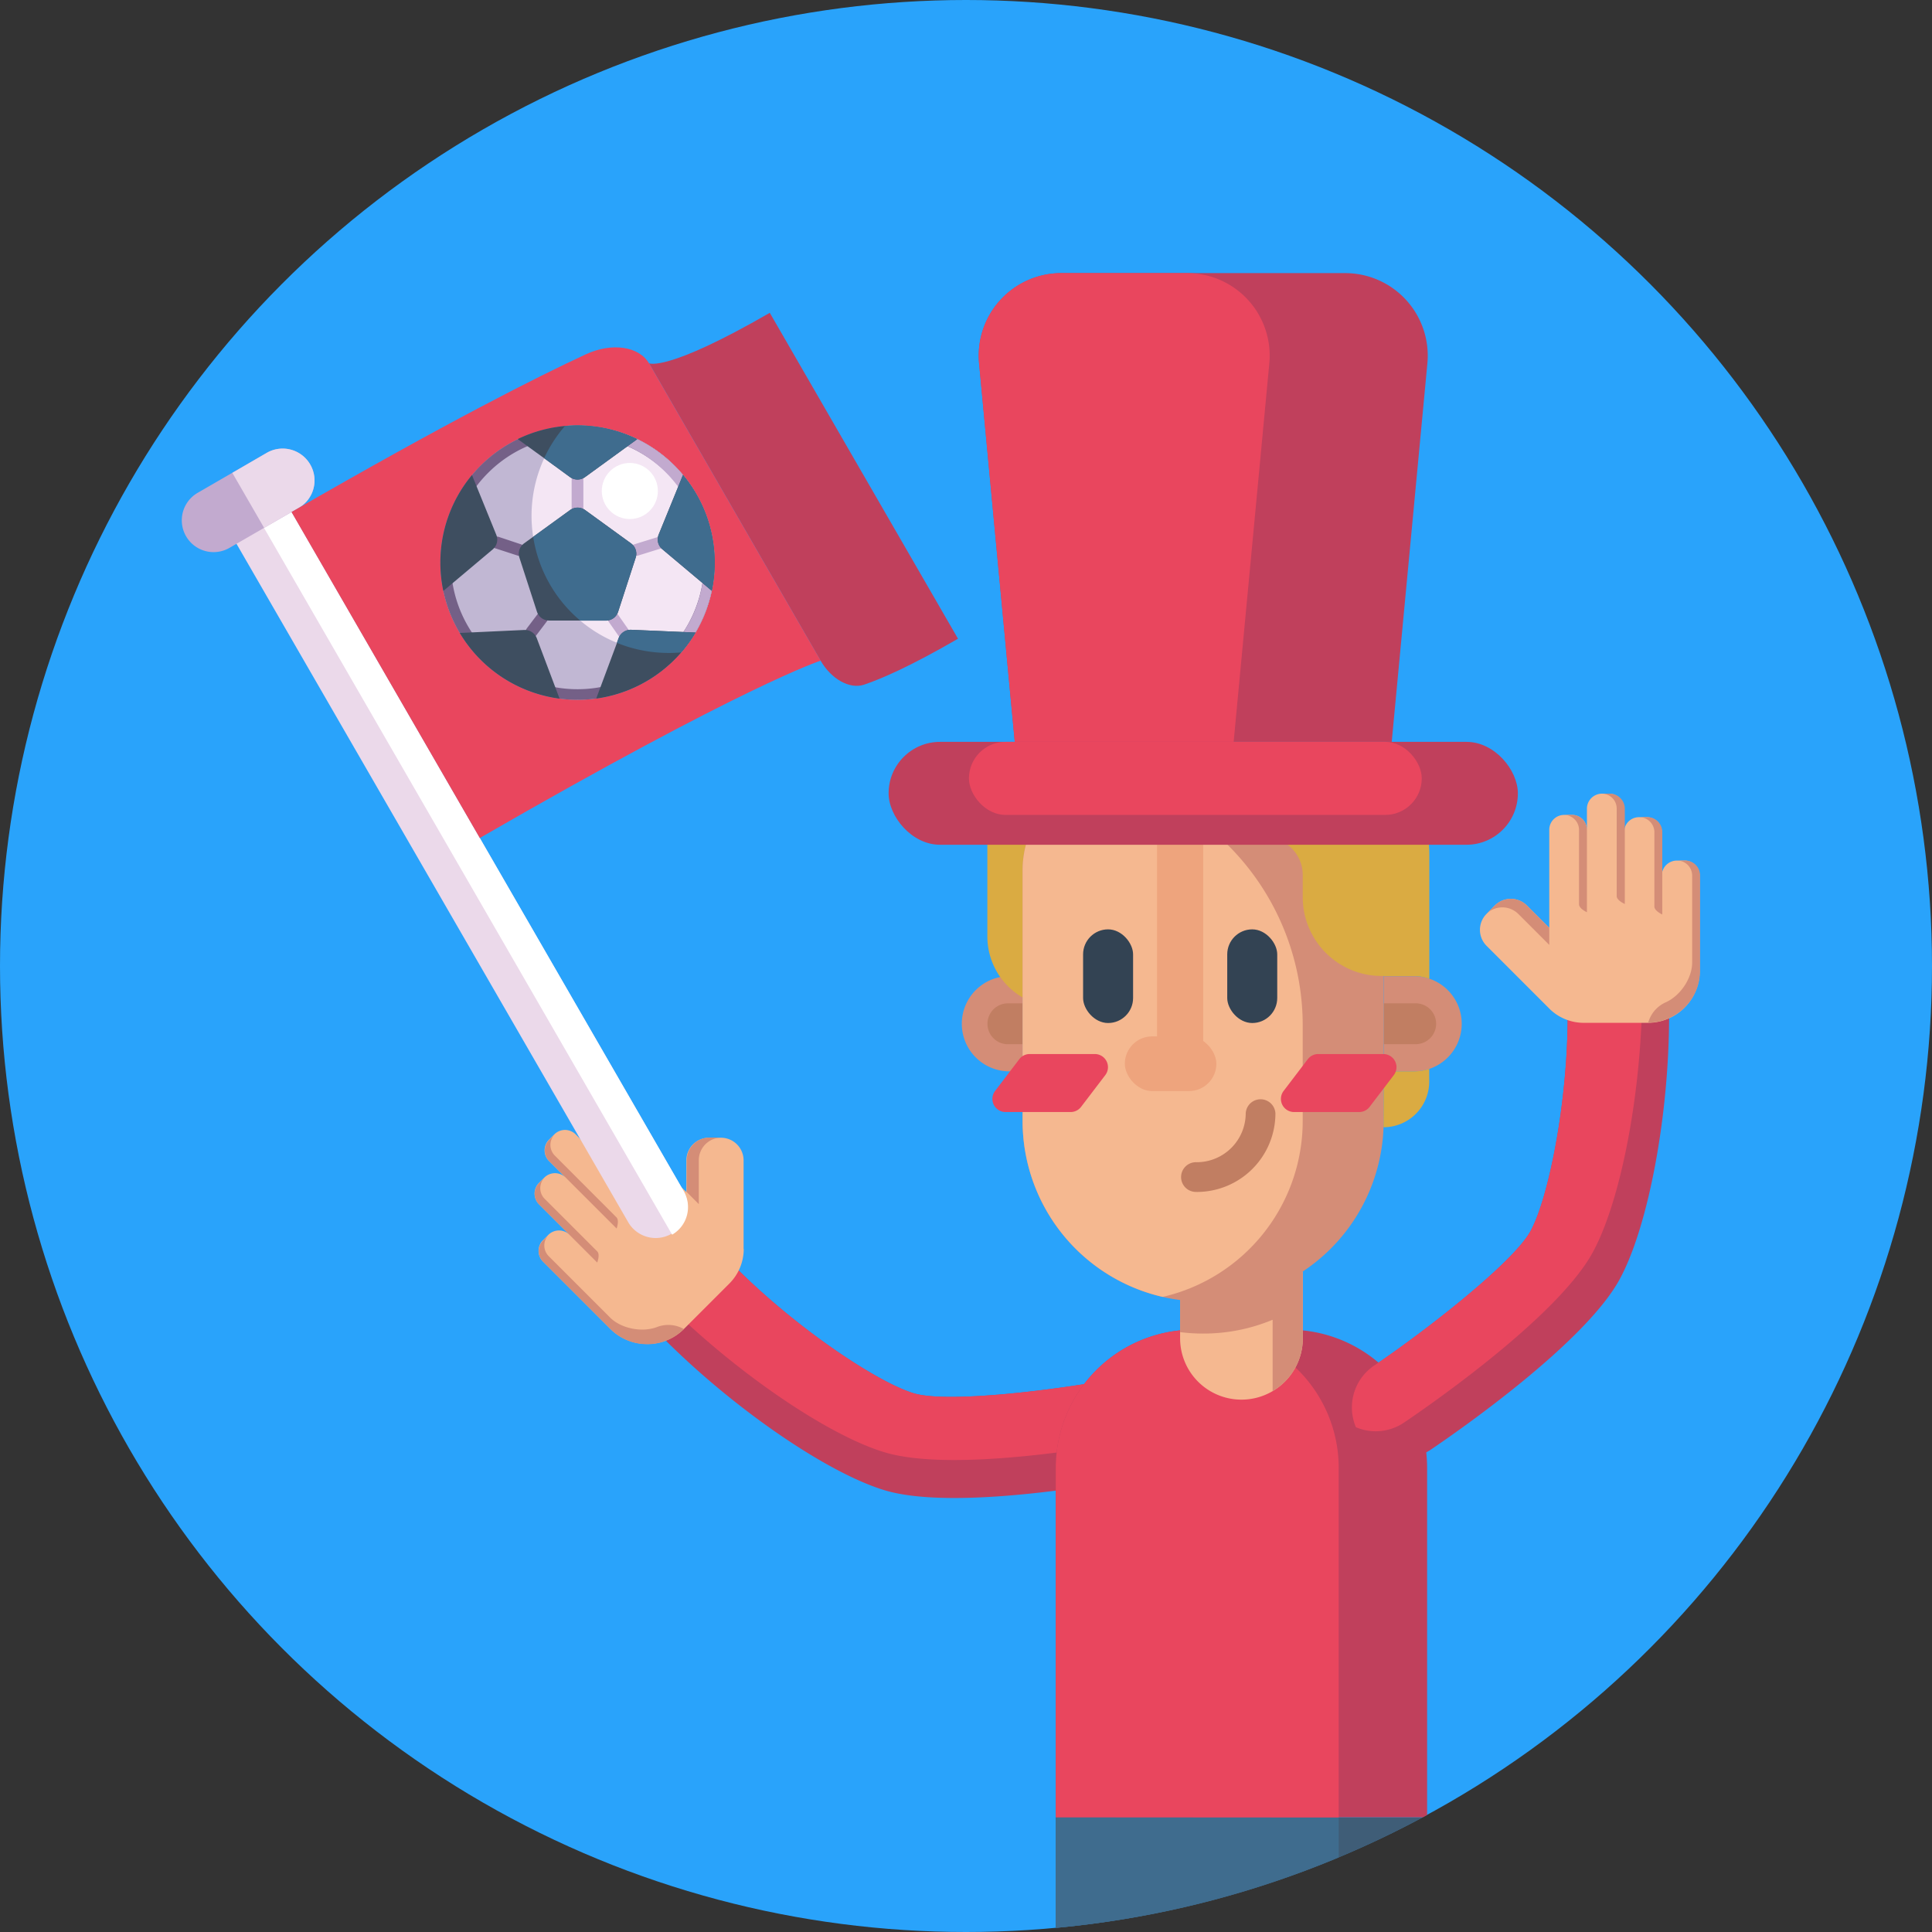 <svg id="_50" data-name="50" xmlns="http://www.w3.org/2000/svg" viewBox="0 0 512 512"><rect x="0" y="0" width="512" height="512" fill="#333333" stroke="none"/><defs><style>.cls-1{fill:#29a3fb;}.cls-2{fill:#3f5d77;}.cls-3{fill:#3f6c8e;}.cls-4{fill:#c0405c;}.cls-5{fill:#e9465e;}.cls-6{fill:#f5b890;}.cls-7{fill:#d48d77;}.cls-8{fill:#c17e62;}.cls-9{fill:#daab42;}.cls-10{fill:#eea47d;}.cls-11{fill:#334353;}.cls-12{fill:#f9c744;}.cls-13{fill:#ebd9ea;}.cls-14{fill:#fff;}.cls-15{fill:#c2aacf;}.cls-16{fill:#c1b7d3;}.cls-17{fill:#f4e6f4;}.cls-18{fill:#746087;}.cls-19{fill:#3e4e60;}</style></defs><title>50-soccer-icons</title><circle class="cls-1" cx="256" cy="256" r="256"/><path class="cls-2" d="M377.09,481.6q-10.86,5.85-22.32,10.64a254.23,254.23,0,0,1-75,18.67V481.6Z"/><path class="cls-3" d="M354.77,481.6v10.64a254.23,254.23,0,0,1-75,18.67V481.6Z"/><path class="cls-4" d="M176,354.83c18.62,18.62,43.2,35.49,58.43,40.1,18.54,5.6,59.48-1.86,67.49-3.4A13.43,13.43,0,0,0,312.5,375.8a13.62,13.62,0,0,0-.73-2.5,13.43,13.43,0,0,0-15-8.13c-16.75,3.23-45.7,6.76-54.63,4.06-9.57-2.89-30.84-17-47.22-33.38A13.45,13.45,0,0,0,173,340.29h0A13.45,13.45,0,0,0,176,354.83Z"/><path class="cls-5" d="M175.94,344.76c18.63,18.63,43.21,35.5,58.44,40.1,18.54,5.61,59.48-1.85,67.5-3.41a13.37,13.37,0,0,0,9.89-8.15,13.43,13.43,0,0,0-15-8.13c-16.75,3.23-45.7,6.76-54.63,4.06-9.57-2.89-30.84-17-47.22-33.38A13.45,13.45,0,0,0,173,340.29h0A13.51,13.51,0,0,0,175.94,344.76Z"/><path class="cls-6" d="M197.06,331V307.51a6,6,0,0,0-6-6h-3.16a6,6,0,0,0-6,6v8.41l-18.38-18.38a4,4,0,0,0-5.58,0L156.52,299a4,4,0,0,0,0,5.58l-4-4a4,4,0,0,0-5.58,0l-1.48,1.48a4,4,0,0,0,0,5.58l4.4,4.4a4,4,0,0,0-5.58,0l-1.48,1.48a4,4,0,0,0,0,5.58l8.12,8.12a4,4,0,0,0-5.58,0l-1.48,1.48a4,4,0,0,0,0,5.58l17.89,17.89a13.73,13.73,0,0,0,9.74,4H172a13.67,13.67,0,0,0,9.27-4l12.05-12.05a13,13,0,0,0,3.78-9.13Z"/><path class="cls-7" d="M172,317.09l-.3-.3L158,303.13a4,4,0,0,1,0-5.58h0L156.52,299a4,4,0,0,0,0,5.58L172,320.05S172.78,317.91,172,317.09Z"/><path class="cls-7" d="M158.27,331.63l-.3-.3-13.66-13.66a4,4,0,0,1,0-5.58h0l-1.48,1.48a4,4,0,0,0,0,5.58l15.44,15.44S159.09,332.45,158.27,331.63Z"/><path class="cls-7" d="M163.37,322.61l-.3-.3L147,306.21a4,4,0,0,1,0-5.58h0l-1.48,1.48a4,4,0,0,0,0,5.58l17.89,17.88S164.18,323.43,163.37,322.61Z"/><path class="cls-7" d="M182,307.5v8.42l3.19,3.19V307.48a6,6,0,0,1,5.95-6h-3.17A6,6,0,0,0,182,307.5Z"/><path class="cls-7" d="M181.22,352.22a13.65,13.65,0,0,1-9,4H172a13.72,13.72,0,0,1-10.22-4l-17.88-17.88a4,4,0,0,1,0-5.58l1.48-1.48h0a4,4,0,0,0,0,5.58l16.1,16.1.08.08c2.89,3,8.45,4.16,12.5,2.66a8.3,8.3,0,0,1,6.73.28Z"/><path class="cls-4" d="M378.2,389v92c-.36.21-.73.4-1.09.6H279.8V389a36.62,36.62,0,0,1,36.62-36.62h25.17A36.61,36.61,0,0,1,378.2,389Z"/><path class="cls-5" d="M279.8,481.59V389a36.62,36.62,0,0,1,36.62-36.62h1.73A36.62,36.62,0,0,1,354.77,389v92.64Z"/><path class="cls-4" d="M442.33,269.15c0,26.34-5.45,55.65-13,69.68-9.14,17.07-43.36,40.74-50.12,45.32a13.43,13.43,0,0,1-18.64-3.61,13,13,0,0,1-1.24-2.28,13.41,13.41,0,0,1,4.84-16.35c14.13-9.56,37.1-27.53,41.5-35.76,4.72-8.81,9.78-33.83,9.78-57a13.42,13.42,0,0,1,13.43-13.42,13.6,13.6,0,0,1,5.23,1h0A13.45,13.45,0,0,1,442.33,269.15Z"/><path class="cls-5" d="M435.21,262c0,26.35-5.45,55.66-13,69.68-9.14,17.07-43.36,40.75-50.13,45.32a13.39,13.39,0,0,1-12.75,1.23,13.41,13.41,0,0,1,4.84-16.35c14.13-9.56,37.1-27.53,41.5-35.76,4.72-8.81,9.78-33.83,9.78-57a13.42,13.42,0,0,1,13.43-13.42,13.6,13.6,0,0,1,5.23,1h0A13.45,13.45,0,0,1,435.21,262Z"/><path class="cls-6" d="M410.57,267.28a12.92,12.92,0,0,0,9.12,3.78h17a13.73,13.73,0,0,0,9.4-3.71c.12-.1.23-.22.34-.33a13.73,13.73,0,0,0,4-9.74V232a4,4,0,0,0-3.95-3.94h-2.09a4,4,0,0,0-4,3.94V220.5a3.94,3.94,0,0,0-3.94-3.94h-2.1a3.94,3.94,0,0,0-3.94,3.94v-6.22a4,4,0,0,0-4-3.95H424.5a4,4,0,0,0-3.95,3.95v5.62a3.94,3.94,0,0,0-3.94-3.94h-2.1a3.94,3.94,0,0,0-3.94,3.94v26l-5.95-5.95a6,6,0,0,0-8.45,0l-2.23,2.24a6,6,0,0,0,0,8.45l16.63,16.63Z"/><path class="cls-7" d="M418.46,239.65V219.91a4,4,0,0,0-3.95-3.95h2.1a3.94,3.94,0,0,1,3.94,3.95v21.84S418.46,240.81,418.46,239.65Z"/><path class="cls-7" d="M438.43,240.25V220.51a4,4,0,0,0-3.95-3.95h2.1a3.94,3.94,0,0,1,3.94,3.95v21.84S438.43,241.41,438.43,240.25Z"/><path class="cls-7" d="M428.44,237.48v-23.2a3.94,3.94,0,0,0-3.94-3.95h2.09a4,4,0,0,1,4,3.95v25.29S428.44,238.63,428.44,237.48Z"/><path class="cls-7" d="M404.62,239.94l5.95,5.95v4.52l-8.23-8.23a6,6,0,0,0-8.41,0l2.24-2.24A6,6,0,0,1,404.62,239.94Z"/><path class="cls-7" d="M436.75,271a13.74,13.74,0,0,0,9.2-3.53l.08-.08.12-.1h0a13.67,13.67,0,0,0,4.38-10.06V232a3.94,3.94,0,0,0-3.94-3.95h-2.09a4,4,0,0,1,3.94,3.95v22.88c.09,4.18-3,8.92-6.95,10.72a8.34,8.34,0,0,0-4.57,5Z"/><path class="cls-6" d="M312.74,337v17.66a16.26,16.26,0,0,0,32.52,0V337Z"/><path class="cls-7" d="M345.26,337v17.66a16.23,16.23,0,0,1-8,14V349.75a47.66,47.66,0,0,1-18.39,3.66,49.46,49.46,0,0,1-6.13-.38V337Z"/><path class="cls-7" d="M379.32,258.69h8.06a0,0,0,0,1,0,0v25.23a0,0,0,0,1,0,0h-8.06a12.61,12.61,0,0,1-12.61-12.61v0A12.61,12.61,0,0,1,379.32,258.69Z" transform="translate(754.08 542.62) rotate(-180)"/><path class="cls-8" d="M372.11,265.9h8.47a0,0,0,0,1,0,0v10.83a0,0,0,0,1,0,0h-8.47a5.41,5.41,0,0,1-5.41-5.41v0A5.41,5.41,0,0,1,372.11,265.9Z" transform="translate(747.29 542.62) rotate(180)"/><path class="cls-7" d="M267.5,258.69H271a0,0,0,0,1,0,0v25.23a0,0,0,0,1,0,0H267.5a12.61,12.61,0,0,1-12.61-12.61v0A12.61,12.61,0,0,1,267.5,258.69Z"/><path class="cls-8" d="M267.1,265.9H271a0,0,0,0,1,0,0v10.83a0,0,0,0,1,0,0H267.1a5.41,5.41,0,0,1-5.41-5.41v0A5.41,5.41,0,0,1,267.1,265.9Z"/><path class="cls-9" d="M280.32,258.69v8.14a18.67,18.67,0,0,1-18.66-18.66V210.24h18.66Z"/><path class="cls-7" d="M271,230.62v66.45a47.84,47.84,0,0,0,95.68,0V230.62a26.22,26.22,0,0,0-26.23-26.21H297.24a25.93,25.93,0,0,0-7.31,1A26.21,26.21,0,0,0,271,230.62Z"/><path class="cls-6" d="M271,230.62v66.45a47.85,47.85,0,0,0,37.12,46.62,47.85,47.85,0,0,0,37.11-46.62V271.64a67.25,67.25,0,0,0-55.33-66.19A26.21,26.21,0,0,0,271,230.62Z"/><rect class="cls-10" x="298.09" y="274.65" width="24.26" height="14.5" rx="7.25"/><rect class="cls-10" x="306.63" y="204.4" width="12.23" height="75.17"/><rect class="cls-11" x="325.22" y="246.28" width="13.25" height="24.82" rx="6.63" transform="translate(663.7 517.39) rotate(180)"/><rect class="cls-11" x="287.02" y="246.28" width="13.25" height="24.82" rx="6.63" transform="translate(587.3 517.39) rotate(-180)"/><path class="cls-8" d="M317.14,315.88A20.84,20.84,0,0,0,338,295.06a3.94,3.94,0,0,0-7.87,0A13,13,0,0,1,317.14,308a3.94,3.94,0,1,0,0,7.87Z"/><path class="cls-9" d="M366.7,283.92h8.06a12.8,12.8,0,0,0,4-.66v3.36a12.11,12.11,0,0,1-12.11,12.11Z"/><path class="cls-9" d="M366.7,258.67h8.06a12.46,12.46,0,0,1,3.83.65h.2v-33a27.74,27.74,0,0,0-27.73-27.73H318.87v6.93a16.36,16.36,0,0,0,16.37,16.36h0a10,10,0,0,1,10,10v5.88a20.88,20.88,0,0,0,20.87,20.88l.57,0Z"/><rect class="cls-12" x="256.78" y="198.59" width="92.08" height="23.29" rx="11.65"/><path class="cls-13" d="M77.27,135.69l103.93,180a8.43,8.43,0,0,1-14.59,8.43l-103.93-180a8.43,8.43,0,1,1,14.59-8.43Z"/><path class="cls-14" d="M77.27,135.69l103.93,180a8.42,8.42,0,0,1-3.08,11.51L65.76,132.61a8.41,8.41,0,0,1,11.51,3.08Z"/><path class="cls-15" d="M82.22,123.11a8.4,8.4,0,0,1-3.08,11.5L60.81,145.19a8.42,8.42,0,1,1-8.42-14.59L70.71,120A8.43,8.43,0,0,1,82.22,123.11Z"/><path class="cls-13" d="M82.22,123.11a8.4,8.4,0,0,1-3.08,11.5L70,139.9l-8.43-14.59L70.71,120A8.43,8.43,0,0,1,82.22,123.11Z"/><path class="cls-4" d="M204,82.9C176.58,98.73,172,96.27,172,96.27L217.42,175c2.86,5,7.79,7.71,11.55,6.45,4.76-1.6,12.5-5,24.91-12.18Z"/><path class="cls-5" d="M127.15,222.08c70.27-40.57,90.33-47,90.33-47L172.07,96.4c-2.68-4.64-9.87-5.71-16.82-2.5-12.73,5.89-36.69,17.95-78,41.79Z"/><circle class="cls-16" cx="153.06" cy="149.11" r="36.34"/><path class="cls-17" d="M181,125.86a36.27,36.27,0,0,0-27.93-13.1c-1.12,0-2.23,0-3.32.15a36.36,36.36,0,0,0-5.53,8.54h0a36.33,36.33,0,0,0,33,51.58c1.12,0,2.22,0,3.32-.15a36.59,36.59,0,0,0,3.79-5.26A36.35,36.35,0,0,0,181,125.86Z"/><path class="cls-18" d="M153.06,115.53a33.56,33.56,0,1,1-23.75,9.83,33.35,33.35,0,0,1,23.75-9.83m0-2.77a36.35,36.35,0,1,0,36.34,36.35,36.35,36.35,0,0,0-36.34-36.35Z"/><path class="cls-15" d="M189.37,147.7a36.32,36.32,0,0,0-39.64-34.79,37.71,37.71,0,0,0-2.4,3.1c32.37-5.18,52.29,33.75,29.29,57,.92-.94,2.63,0,3.92-.15A36.33,36.33,0,0,0,189.37,147.7Z"/><path class="cls-18" d="M137.64,147.31a1.61,1.61,0,0,1-.48-.08l-6-1.95a1.56,1.56,0,0,1,1-3l6,2a1.56,1.56,0,0,1-.49,3Z"/><path class="cls-15" d="M153.05,136.09a1.56,1.56,0,0,1-1.56-1.56v-7.45a1.56,1.56,0,0,1,3.11,0v7.45A1.55,1.55,0,0,1,153.05,136.09Z"/><path class="cls-15" d="M168.46,147.28a1.56,1.56,0,0,1-.46-3l6-1.86a1.55,1.55,0,1,1,.92,3l-6,1.87A1.47,1.47,0,0,1,168.46,147.28Z"/><path class="cls-15" d="M165.14,169.09a1.56,1.56,0,0,1-1.28-.67l-2.57-3.68a1.55,1.55,0,1,1,2.54-1.78l2.58,3.68a1.57,1.57,0,0,1-.38,2.17A1.54,1.54,0,0,1,165.14,169.09Z"/><path class="cls-18" d="M140.87,169a1.56,1.56,0,0,1-1.24-2.5l2.72-3.59a1.56,1.56,0,1,1,2.48,1.88l-2.72,3.59A1.56,1.56,0,0,1,140.87,169Z"/><path class="cls-19" d="M148.29,185.14a36.31,36.31,0,0,1-26.44-17.4l17.07-.79a3.4,3.4,0,0,1,3.34,2.2Z"/><path class="cls-19" d="M130.56,145.61l-13.07,11a36.54,36.54,0,0,1-.78-7.52,36.16,36.16,0,0,1,8.37-23.2l6.44,15.83A3.39,3.39,0,0,1,130.56,145.61Z"/><path class="cls-19" d="M189.4,149.11a36,36,0,0,1-.77,7.46l-13.09-11a3.4,3.4,0,0,1-1-3.87L181,125.86A36.2,36.2,0,0,1,189.4,149.11Z"/><path class="cls-3" d="M189.4,149.11a36,36,0,0,1-.77,7.46l-13.09-11a3.4,3.4,0,0,1-1-3.87L181,125.86A36.2,36.2,0,0,1,189.4,149.11Z"/><path class="cls-19" d="M151.06,135.18,138.88,144a3.39,3.39,0,0,0-1.23,3.79l4.65,14.32a3.4,3.4,0,0,0,3.23,2.34h15.05a3.39,3.39,0,0,0,3.23-2.34l4.65-14.32a3.38,3.38,0,0,0-1.23-3.79l-12.18-8.85A3.41,3.41,0,0,0,151.06,135.18Z"/><path class="cls-3" d="M168.46,147.82l-4.65,14.32a3.39,3.39,0,0,1-3.23,2.34h-6.79a36.23,36.23,0,0,1-12.49-22.21l9.76-7.09a3.41,3.41,0,0,1,4,0L167.23,144A3.38,3.38,0,0,1,168.46,147.82Z"/><path class="cls-19" d="M184.33,167.63A36.4,36.4,0,0,1,158,185.13l5.51-14.78.46-1.24a3.41,3.41,0,0,1,3.33-2.21Z"/><path class="cls-3" d="M184.33,167.63a36.59,36.59,0,0,1-3.79,5.26c-1.1.1-2.2.15-3.32.15a36.4,36.4,0,0,1-13.76-2.69l.46-1.24a3.41,3.41,0,0,1,3.33-2.21Z"/><path class="cls-19" d="M168.88,116.38l-13.83,10.05a3.38,3.38,0,0,1-4,0l-6.85-5h0l-7-5.07a36.29,36.29,0,0,1,12.51-3.47c1.09-.1,2.2-.15,3.32-.15A36.14,36.14,0,0,1,168.88,116.38Z"/><path class="cls-3" d="M168.88,116.38l-13.83,10.05a3.38,3.38,0,0,1-4,0l-6.85-5h0a36.36,36.36,0,0,1,5.53-8.54c1.09-.1,2.2-.15,3.32-.15A36.14,36.14,0,0,1,168.88,116.38Z"/><circle class="cls-14" cx="166.91" cy="130.12" r="7.43"/><path class="cls-4" d="M378.27,96.32,368.82,196.6h-99.9L259.47,96.32a21.88,21.88,0,0,1,21.78-23.94h75.23A21.88,21.88,0,0,1,378.27,96.32Z"/><path class="cls-5" d="M336.38,96.32,326.93,196.6h-58L259.47,96.32a21.88,21.88,0,0,1,21.78-23.94H314.6A21.87,21.87,0,0,1,336.38,96.32Z"/><rect class="cls-4" x="235.49" y="196.6" width="166.76" height="27.27" rx="13.63"/><rect class="cls-5" x="256.78" y="196.6" width="120" height="19.36" rx="9.68"/><path class="cls-5" d="M266.48,294.7h17.25a3.49,3.49,0,0,0,2.77-1.37l6.41-8.41a3.48,3.48,0,0,0-2.77-5.59H272.88a3.44,3.44,0,0,0-2.76,1.37l-6.41,8.41A3.48,3.48,0,0,0,266.48,294.7Z"/><path class="cls-5" d="M342.94,294.7H360.2a3.47,3.47,0,0,0,2.76-1.37l6.41-8.41a3.48,3.48,0,0,0-2.76-5.59H349.35a3.46,3.46,0,0,0-2.77,1.37l-6.41,8.41A3.48,3.48,0,0,0,342.94,294.7Z"/></svg>